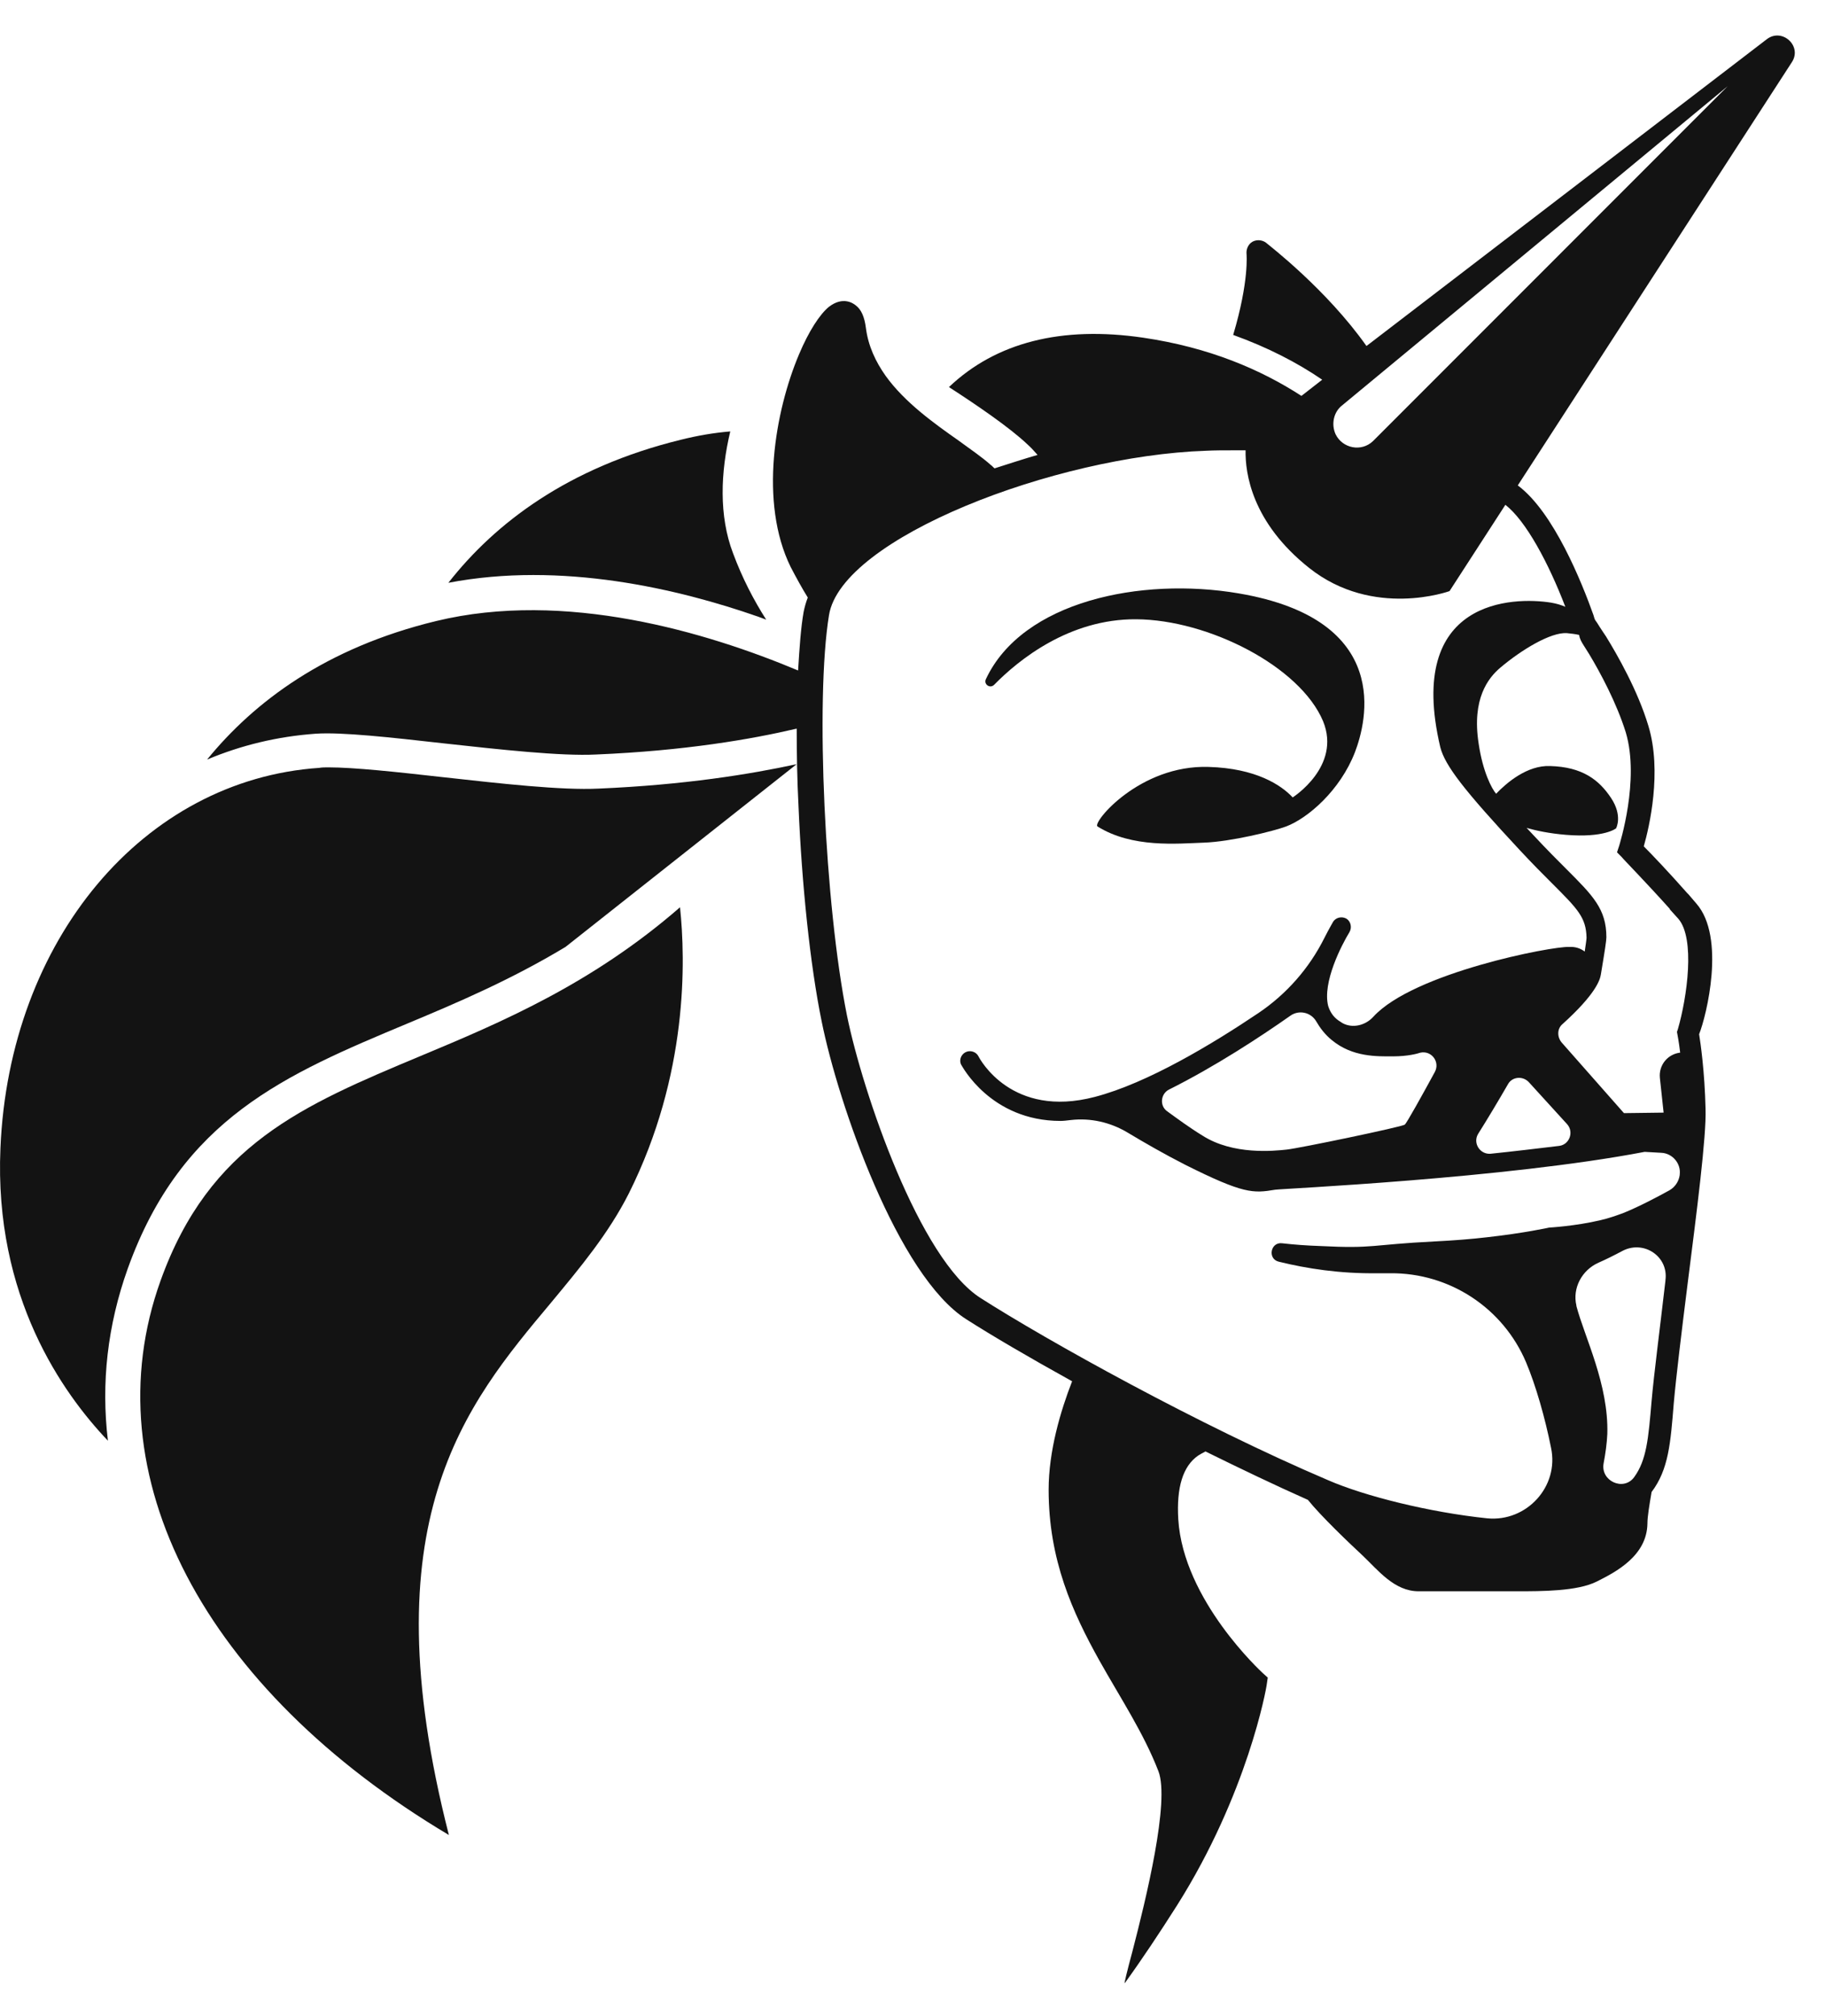 <svg width="29" height="32" viewBox="0 0 29 32" fill="none" xmlns="http://www.w3.org/2000/svg">
<path d="M11.598 6.849C11.334 6.871 11.078 6.915 10.814 6.981C9.019 7.42 7.861 8.307 7.121 9.252C8.916 8.908 10.777 9.347 12.052 9.794C12.089 9.809 12.126 9.823 12.169 9.838C11.972 9.53 11.789 9.179 11.642 8.783C11.415 8.189 11.444 7.493 11.598 6.849Z" fill="#131313"/>
<path d="M7.019 12.336C6.301 12.255 5.619 12.182 5.216 12.182C5.165 12.182 5.114 12.182 5.07 12.19C2.278 12.38 0.146 14.922 0.007 18.227C-0.096 20.586 0.996 22.118 1.714 22.872C1.604 21.956 1.707 21.041 2.029 20.139C2.886 17.751 4.542 17.055 6.469 16.249C7.261 15.919 8.118 15.553 8.982 15.032L12.653 12.131C11.913 12.292 10.866 12.461 9.51 12.519C8.916 12.549 7.949 12.439 7.019 12.336Z" fill="#131313"/>
<path d="M15.657 10.783C15.62 10.864 15.723 10.937 15.789 10.871C16.177 10.475 16.983 9.823 18.046 9.831C19.189 9.838 20.647 10.578 21.013 11.45C21.306 12.168 20.53 12.659 20.53 12.659C20.346 12.461 19.944 12.197 19.196 12.175C18.097 12.139 17.342 13.062 17.43 13.12C17.98 13.465 18.698 13.392 19.123 13.377C19.548 13.362 20.229 13.194 20.427 13.12C20.771 12.989 21.284 12.549 21.519 11.941C21.702 11.464 22.134 9.838 19.672 9.42C18.119 9.156 16.236 9.545 15.657 10.783Z" fill="#131313"/>
<path d="M26.941 14.344C26.904 14.3 26.86 14.249 26.816 14.198L26.794 14.176C26.509 13.853 26.238 13.568 26.106 13.436C26.194 13.128 26.399 12.249 26.179 11.523C26.01 10.959 25.681 10.388 25.505 10.102L25.446 10.014C25.417 9.97 25.388 9.926 25.366 9.889C25.344 9.86 25.329 9.838 25.322 9.816L25.307 9.765C25.124 9.252 24.677 8.131 24.105 7.706L28.458 0.987C28.626 0.731 28.304 0.438 28.062 0.621L21.702 5.493C21.065 4.592 20.156 3.896 20.105 3.852C20.046 3.808 19.958 3.801 19.892 3.837C19.826 3.874 19.79 3.955 19.797 4.028C19.797 4.035 19.841 4.46 19.585 5.317C20.134 5.515 20.603 5.757 20.999 6.028L20.669 6.285C20.024 5.867 19.204 5.515 18.156 5.361C16.859 5.171 15.818 5.435 15.071 6.145C15.503 6.424 16.031 6.783 16.317 7.054C16.375 7.105 16.427 7.164 16.478 7.222C16.251 7.288 16.024 7.362 15.796 7.435C15.774 7.42 15.76 7.398 15.738 7.384C15.599 7.259 15.415 7.134 15.225 6.995C14.829 6.717 14.368 6.387 14.067 5.969C13.906 5.742 13.789 5.493 13.752 5.207C13.73 5.032 13.679 4.914 13.591 4.848C13.547 4.812 13.386 4.702 13.166 4.87C13.02 4.988 12.844 5.259 12.69 5.625C12.309 6.526 12.052 7.977 12.558 9.003C12.646 9.171 12.734 9.333 12.829 9.486C12.8 9.56 12.778 9.64 12.763 9.714C12.719 9.963 12.697 10.285 12.675 10.644C11.224 10.036 8.975 9.362 6.923 9.86C5.172 10.285 4.036 11.142 3.289 12.058C3.831 11.831 4.403 11.692 5.011 11.648C5.421 11.619 6.213 11.707 7.055 11.802C7.92 11.897 8.909 12.007 9.466 11.978C10.873 11.919 11.935 11.736 12.653 11.567C12.653 11.963 12.66 12.381 12.682 12.806C12.734 14.037 12.866 15.319 13.049 16.213C13.313 17.524 14.258 20.257 15.35 20.946C15.752 21.203 16.339 21.547 17.027 21.928C16.844 22.397 16.654 23.034 16.654 23.65C16.654 24.764 17.035 25.599 17.46 26.361C17.797 26.962 18.163 27.511 18.398 28.119C18.581 28.596 18.2 30.149 17.987 30.97C17.899 31.299 17.848 31.505 17.863 31.483C18.134 31.109 18.412 30.691 18.691 30.252C19.812 28.478 20.112 26.808 20.119 26.735L20.134 26.632L20.053 26.559C20.039 26.544 18.793 25.408 18.713 24.119C18.683 23.613 18.786 23.276 19.028 23.108C19.064 23.086 19.101 23.064 19.145 23.042C19.695 23.313 20.244 23.576 20.772 23.811C20.977 24.067 21.431 24.5 21.636 24.69C21.885 24.925 22.142 25.262 22.53 25.262C22.918 25.262 23.695 25.262 24.091 25.262C24.486 25.262 25.051 25.262 25.358 25.108C25.666 24.954 26.157 24.698 26.164 24.185C26.164 24.075 26.194 23.899 26.23 23.686C26.501 23.327 26.531 22.91 26.582 22.28C26.619 21.862 26.706 21.144 26.802 20.382C26.948 19.232 27.102 18.037 27.087 17.605C27.073 17.004 27.007 16.557 26.985 16.418C27.102 16.125 27.41 14.879 26.941 14.344ZM15.577 20.609C14.602 19.994 13.701 17.341 13.452 16.125C13.1 14.374 12.946 11.106 13.166 9.765C13.364 8.541 16.756 7.237 19.152 7.156C19.291 7.149 19.431 7.149 19.563 7.149C19.636 7.149 19.709 7.149 19.782 7.149C19.775 7.508 19.878 8.292 20.794 9.018C21.812 9.824 23.021 9.384 23.021 9.384L23.908 8.014C24.237 8.27 24.596 8.944 24.86 9.633C24.794 9.604 24.721 9.582 24.633 9.567C24.039 9.472 22.318 9.501 22.874 11.861C22.948 12.154 23.255 12.549 24.135 13.494C24.34 13.714 24.508 13.883 24.648 14.022C25.058 14.432 25.19 14.564 25.197 14.887C25.197 14.909 25.183 15.004 25.168 15.106C25.109 15.062 25.029 15.026 24.919 15.033C24.655 15.018 22.45 15.443 21.812 16.14C21.687 16.279 21.482 16.33 21.321 16.242C21.314 16.235 21.306 16.235 21.299 16.227C21.197 16.169 21.131 16.088 21.094 15.971C20.999 15.597 21.306 15.004 21.431 14.799C21.475 14.725 21.453 14.63 21.387 14.586C21.314 14.542 21.218 14.564 21.174 14.63C21.167 14.645 21.109 14.74 21.035 14.887C20.794 15.37 20.434 15.78 19.988 16.081C19.27 16.564 18.229 17.195 17.386 17.414C16.067 17.759 15.562 16.814 15.54 16.77C15.503 16.696 15.408 16.667 15.335 16.704C15.262 16.74 15.225 16.836 15.269 16.909C15.276 16.916 15.73 17.795 16.844 17.795C16.888 17.795 16.947 17.788 17.005 17.781C17.32 17.744 17.636 17.817 17.907 17.979C18.163 18.133 18.493 18.323 18.823 18.491C19.746 18.953 19.9 18.946 20.251 18.887C20.332 18.872 23.9 18.711 26.12 18.286L26.384 18.301C26.56 18.308 26.699 18.47 26.677 18.645V18.653C26.663 18.755 26.604 18.843 26.516 18.895C26.318 19.004 26.04 19.151 25.791 19.253C25.673 19.297 25.549 19.341 25.417 19.371C25.014 19.466 24.604 19.488 24.604 19.488C24.604 19.488 24.208 19.576 23.614 19.642C23.365 19.671 23.087 19.693 22.787 19.708C21.761 19.759 21.834 19.825 20.969 19.781C20.757 19.774 20.552 19.759 20.361 19.737C20.178 19.715 20.127 19.986 20.31 20.03C20.757 20.14 21.284 20.221 21.871 20.213C21.944 20.213 22.01 20.213 22.083 20.213C23.021 20.206 23.871 20.763 24.237 21.628C24.391 21.994 24.538 22.507 24.633 22.983C24.765 23.599 24.245 24.163 23.622 24.104C22.706 24.009 21.673 23.752 21.087 23.496C19.042 22.624 16.632 21.283 15.577 20.609ZM25.153 10.248L25.241 10.388C25.417 10.681 25.673 11.157 25.82 11.626C26.047 12.388 25.717 13.414 25.717 13.421L25.681 13.531L25.761 13.612C25.761 13.619 26.128 13.993 26.516 14.425L26.523 14.44C26.567 14.491 26.611 14.535 26.655 14.586C26.926 14.901 26.794 15.832 26.648 16.337L26.633 16.381L26.641 16.425C26.641 16.425 26.663 16.535 26.684 16.711C26.487 16.733 26.34 16.909 26.362 17.114L26.421 17.663L25.791 17.671L24.802 16.55C24.728 16.462 24.728 16.33 24.816 16.257C25.336 15.788 25.41 15.561 25.424 15.473C25.49 15.077 25.512 14.931 25.512 14.879C25.512 14.432 25.3 14.22 24.875 13.795C24.735 13.656 24.567 13.487 24.369 13.275C24.325 13.231 24.289 13.187 24.245 13.143C24.398 13.187 24.604 13.231 24.867 13.253C25.483 13.304 25.666 13.15 25.666 13.15C25.666 13.15 25.776 12.952 25.585 12.666C25.395 12.381 25.131 12.175 24.618 12.161C24.252 12.146 23.922 12.432 23.761 12.601C23.695 12.527 23.549 12.256 23.483 11.802C23.373 11.091 23.637 10.761 23.827 10.6C24.164 10.315 24.626 10.036 24.882 10.051C24.948 10.058 25.021 10.065 25.08 10.08C25.087 10.139 25.116 10.19 25.153 10.248ZM26.23 22.243C26.179 22.844 26.15 23.181 25.952 23.452C25.783 23.679 25.417 23.511 25.468 23.232C25.497 23.078 25.52 22.917 25.527 22.763C25.549 21.979 25.168 21.232 25.036 20.734V20.726C24.97 20.448 25.124 20.162 25.388 20.045C25.505 19.994 25.637 19.928 25.776 19.854C26.113 19.686 26.501 19.95 26.45 20.323V20.331C26.362 21.093 26.267 21.818 26.23 22.243ZM20.493 16.125C20.625 16.03 20.816 16.066 20.903 16.213C20.962 16.315 21.043 16.425 21.153 16.513C21.482 16.784 21.871 16.77 22.12 16.77C22.361 16.77 22.515 16.726 22.559 16.711C22.735 16.674 22.874 16.858 22.787 17.019C22.596 17.37 22.34 17.832 22.31 17.854C22.259 17.891 20.64 18.228 20.434 18.25C20.229 18.272 19.585 18.338 19.101 18.03C18.896 17.905 18.698 17.759 18.537 17.642C18.412 17.554 18.434 17.363 18.566 17.297C19.299 16.931 20.024 16.455 20.493 16.125ZM24.281 17.18L24.889 17.847C24.999 17.971 24.926 18.169 24.765 18.191C24.398 18.235 24.032 18.279 23.673 18.316C23.505 18.33 23.387 18.147 23.475 18.001C23.614 17.781 23.79 17.488 23.951 17.209C24.017 17.092 24.186 17.077 24.281 17.18ZM21.321 6.431L27.439 1.368L21.805 7.003C21.622 7.178 21.321 7.12 21.211 6.893C21.138 6.731 21.182 6.534 21.321 6.431Z" fill="#131313"/>
<path d="M6.682 16.763C4.807 17.547 3.326 18.169 2.55 20.331C1.443 23.408 3.239 26.815 7.129 29.131C5.854 24.148 7.386 22.309 8.749 20.683C9.217 20.119 9.664 19.584 9.987 18.946C10.932 17.056 10.888 15.246 10.8 14.403C9.401 15.62 7.965 16.228 6.682 16.763Z" fill="#131313"/>
</svg>
